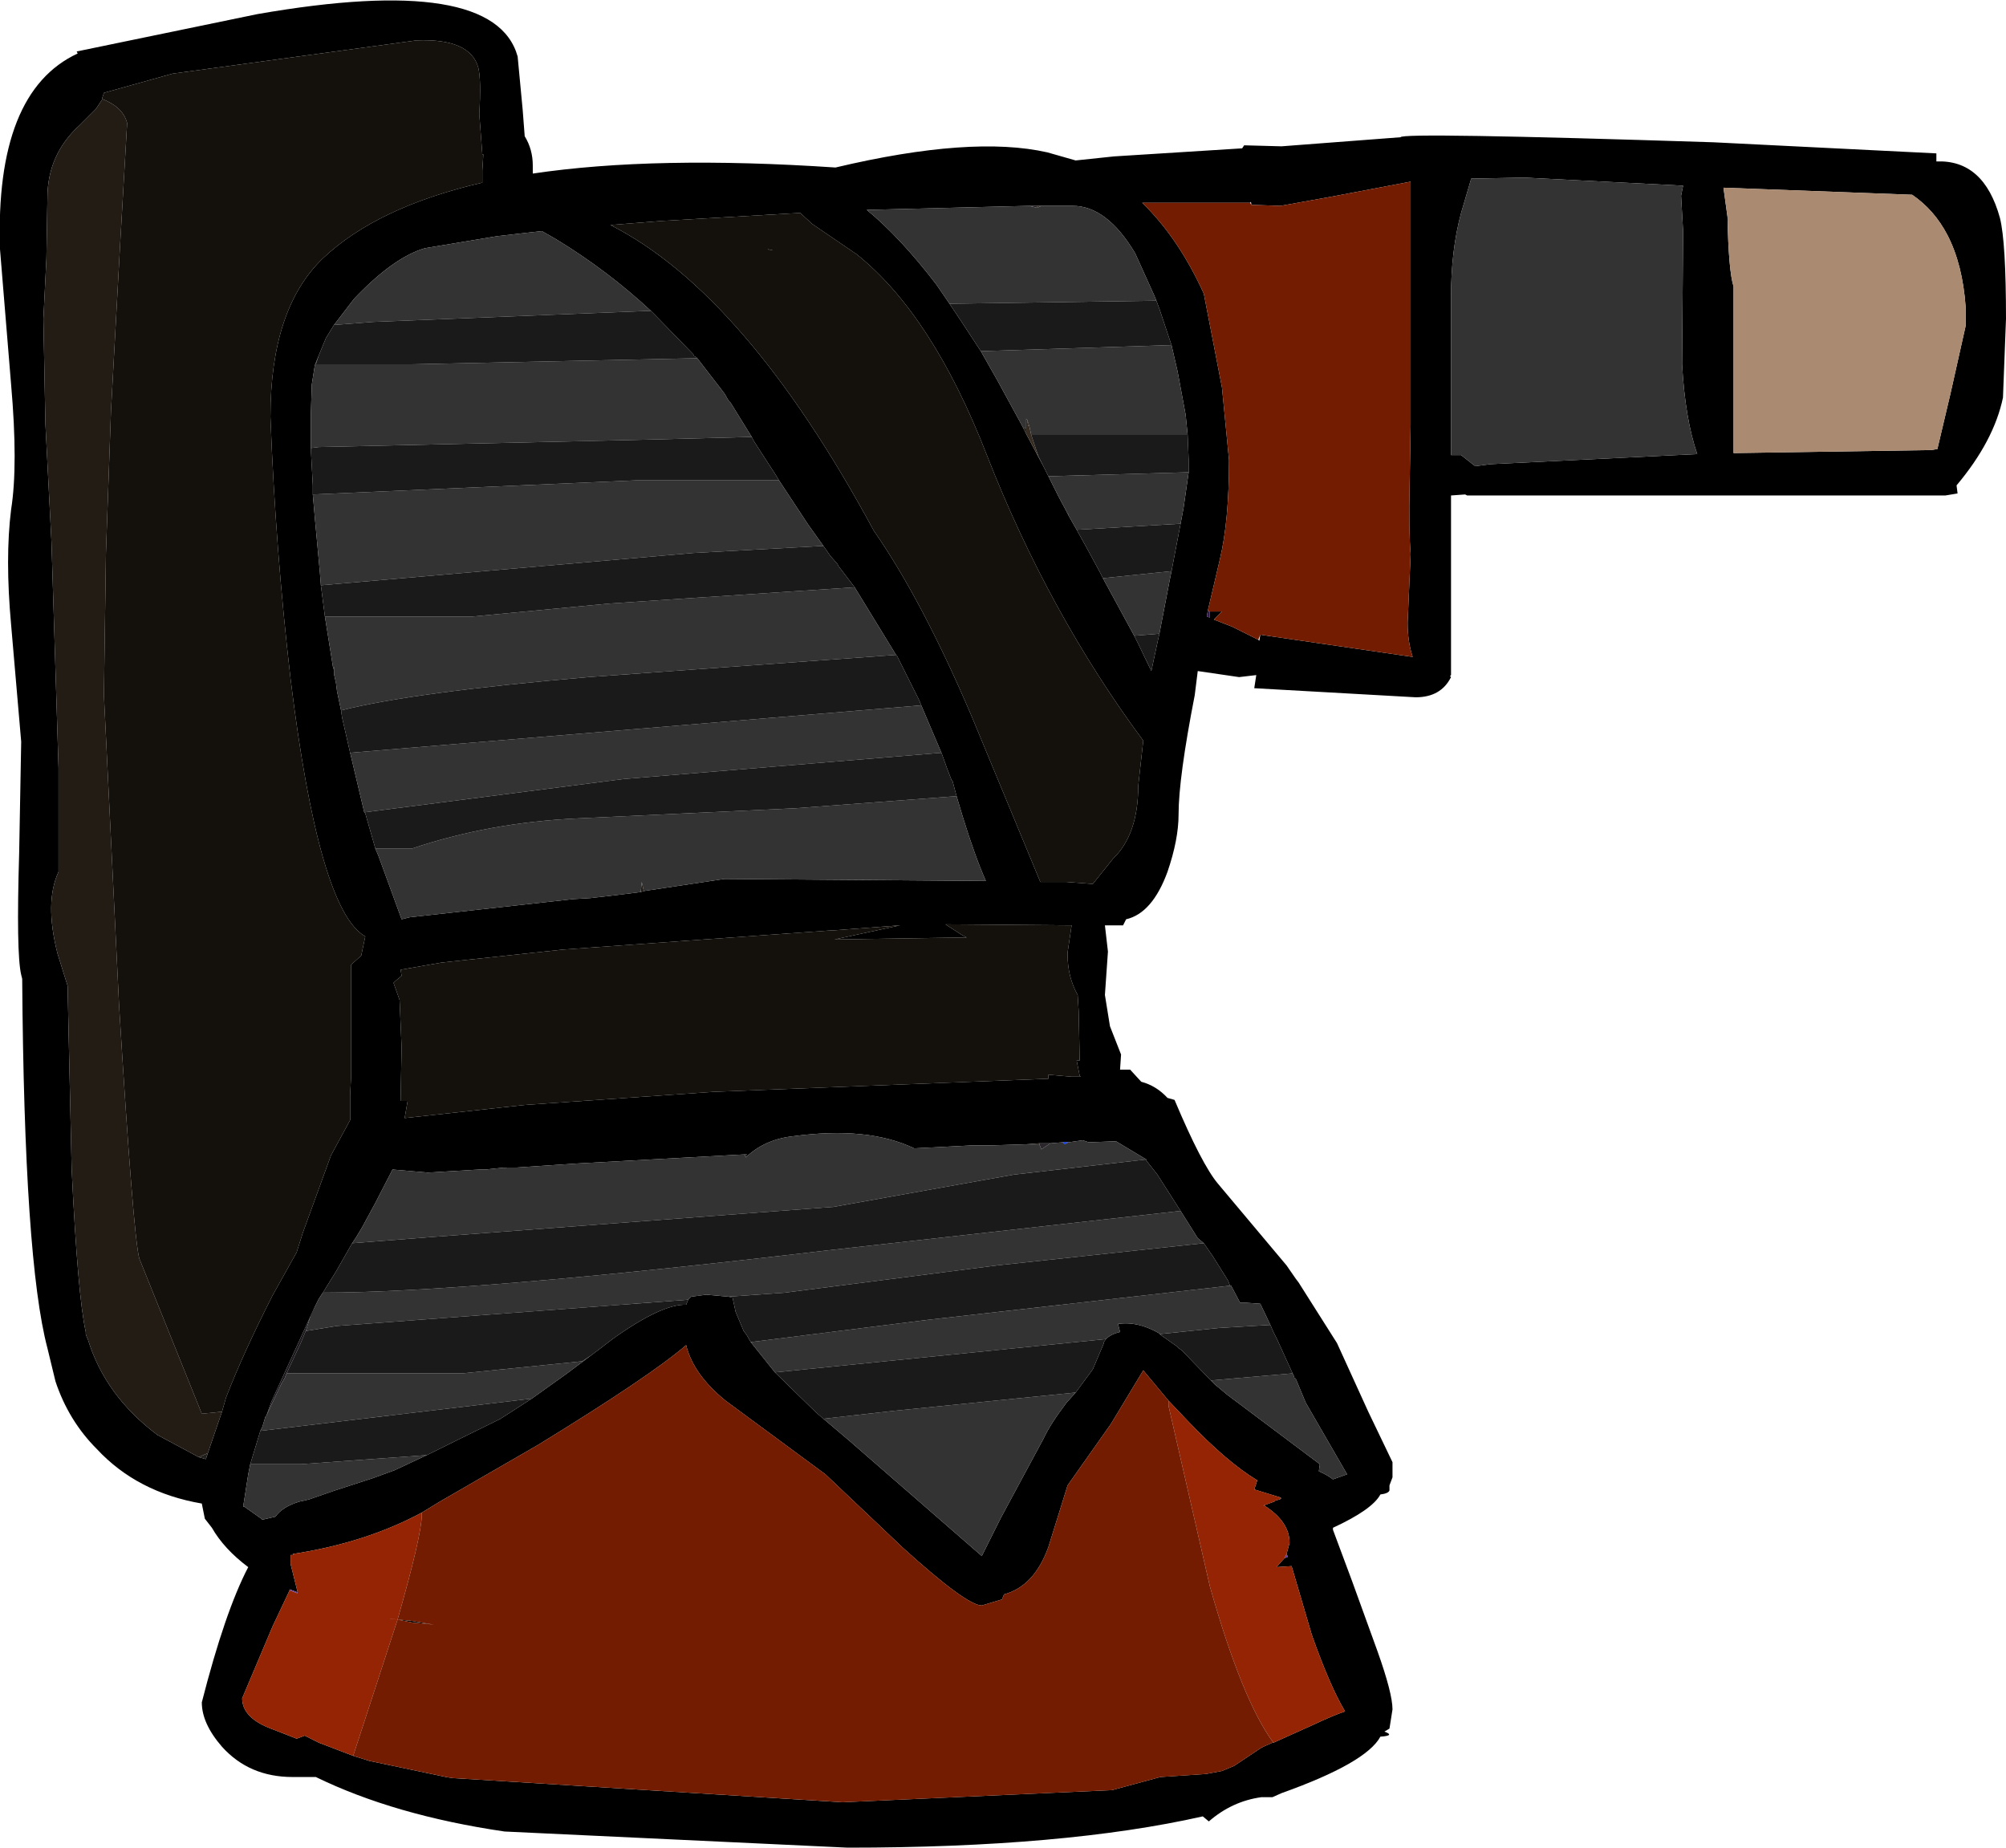 <?xml version="1.0" encoding="UTF-8" standalone="no"?>
<svg xmlns:ffdec="https://www.free-decompiler.com/flash" xmlns:xlink="http://www.w3.org/1999/xlink" ffdec:objectType="shape" height="91.55px" width="99.4px" xmlns="http://www.w3.org/2000/svg">
  <g transform="matrix(1.0, 0.0, 0.0, 1.0, 44.4, 39.55)">
    <path d="M18.05 -8.1 L25.6 -7.0 Q25.35 -7.75 25.35 -8.7 L25.5 -12.1 Q25.4 -13.25 25.45 -15.55 L25.5 -18.5 25.5 -30.55 21.55 -29.8 19.05 -29.35 17.6 -29.4 17.6 -29.5 17.55 -29.55 17.55 -29.5 12.2 -29.5 Q14.0 -27.75 15.25 -25.0 L16.15 -20.35 16.5 -16.75 Q16.5 -13.75 16.05 -11.85 L15.45 -9.3 15.4 -9.0 15.55 -8.95 15.55 -9.25 16.15 -9.25 15.75 -8.85 16.65 -8.5 17.95 -7.85 18.0 -7.8 18.05 -8.1 M28.0 -29.0 Q27.5 -27.15 27.5 -24.85 L27.5 -17.0 28.0 -17.0 28.7 -16.45 29.45 -16.55 39.7 -17.05 Q39.1 -18.8 38.95 -21.5 L39.0 -28.1 38.9 -29.85 39.0 -30.35 31.15 -30.75 28.5 -30.7 28.0 -29.0 M12.9 -24.65 L12.8 -24.9 11.85 -27.0 Q10.45 -29.35 8.75 -29.35 L7.2 -29.35 7.0 -29.35 6.6 -29.35 -1.45 -29.15 Q0.2 -27.8 2.0 -25.45 L2.65 -24.5 3.25 -23.6 4.2 -22.15 5.05 -20.65 6.25 -18.45 6.3 -18.35 6.45 -18.05 7.3 -16.45 8.05 -14.95 8.45 -14.2 8.5 -14.1 8.55 -14.0 8.95 -13.3 9.45 -12.4 10.1 -11.2 10.25 -10.9 11.8 -8.05 12.0 -7.65 12.65 -6.3 12.95 -7.7 13.05 -8.15 13.55 -10.75 13.65 -11.25 14.1 -13.6 14.25 -14.4 14.5 -16.15 14.5 -16.75 14.45 -18.0 14.35 -19.0 13.95 -21.15 13.65 -22.45 13.05 -24.25 12.9 -24.65 M8.9 -31.6 L10.8 -31.8 17.15 -32.2 17.25 -32.35 19.1 -32.3 25.0 -32.75 Q25.0 -33.0 40.5 -32.5 L51.55 -31.95 51.55 -31.55 Q53.9 -31.65 54.7 -28.75 55.0 -27.55 55.0 -23.75 L54.85 -19.85 Q54.4 -17.7 52.55 -15.5 L52.6 -15.1 52.0 -15.0 28.3 -15.0 28.2 -15.05 27.5 -15.0 27.5 -6.1 27.45 -6.05 27.5 -6.0 Q27.0 -5.0 25.75 -5.0 L17.75 -5.45 17.85 -6.1 17.0 -6.0 14.95 -6.3 14.8 -5.1 Q14.0 -1.0 14.0 0.8 14.0 2.05 13.45 3.65 12.7 5.7 11.4 6.0 L11.25 6.3 10.35 6.3 10.5 7.6 10.35 9.75 10.6 11.3 11.15 12.7 11.1 13.45 11.6 13.45 12.15 14.05 Q12.9 14.25 13.45 14.85 L13.8 14.95 Q15.15 18.15 15.95 19.1 L19.35 23.15 19.8 23.8 19.95 24.0 21.85 27.0 23.4 30.4 24.6 32.9 24.6 33.65 24.45 34.05 24.45 34.3 Q24.4 34.45 24.0 34.5 23.6 35.25 21.65 36.15 L21.65 36.25 22.6 38.8 23.85 42.25 Q24.6 44.35 24.6 45.15 L24.45 46.1 24.2 46.25 Q24.75 46.45 24.0 46.5 23.3 47.8 19.1 49.3 L18.65 49.5 18.1 49.5 Q16.65 49.7 15.5 50.7 L15.2 50.45 Q8.35 52.0 -2.4 52.0 L-19.4 51.2 Q-24.85 50.4 -28.75 48.5 L-29.9 48.5 Q-32.05 48.5 -33.4 47.0 -34.4 45.85 -34.4 44.8 -33.25 40.3 -32.1 38.1 -33.3 37.2 -33.9 36.15 L-34.25 35.7 -34.4 34.95 Q-37.6 34.4 -39.6 32.25 -41.0 30.85 -41.65 28.9 L-42.05 27.25 Q-43.2 22.9 -43.3 8.95 L-43.35 8.75 Q-43.6 7.7 -43.45 2.7 L-43.35 -2.8 -43.85 -8.6 Q-44.15 -11.9 -43.85 -14.3 -43.5 -16.5 -43.85 -20.5 L-44.4 -27.2 Q-44.65 -35.0 -40.55 -36.9 L-40.6 -37.0 -31.65 -38.85 Q-19.9 -40.9 -18.75 -36.75 L-18.5 -34.1 -18.4 -32.8 Q-18.0 -32.15 -18.0 -31.35 L-18.0 -30.95 Q-11.95 -31.85 -3.0 -31.25 3.75 -32.85 7.5 -32.0 L8.9 -31.6 M17.55 -29.9 L17.55 -30.0 17.55 -29.9 M1.25 -4.6 L1.15 -4.85 0.05 -7.05 0.0 -7.1 -2.05 -10.45 -2.85 -11.5 -2.9 -11.6 -3.25 -12.0 -3.6 -12.5 -4.35 -13.55 -5.8 -15.75 -5.95 -16.0 -7.05 -17.7 -7.15 -17.9 -8.2 -19.6 -8.3 -19.7 -8.5 -20.05 -9.85 -21.8 -9.9 -21.85 -10.0 -21.9 -10.05 -22.0 -11.95 -23.95 -12.15 -24.15 Q-14.3 -26.15 -16.85 -27.7 L-17.55 -28.1 -19.75 -27.85 -23.35 -27.25 Q-24.9 -26.8 -26.85 -24.75 L-27.85 -23.45 -28.25 -22.8 -28.6 -21.95 -28.8 -21.45 -28.95 -20.5 -29.0 -18.9 -29.0 -17.95 -29.0 -17.35 -28.9 -15.5 -28.9 -15.05 -28.8 -13.9 -28.55 -11.2 -28.5 -10.55 -28.3 -9.0 -27.9 -6.5 -27.85 -6.35 -27.85 -6.15 -27.75 -5.7 -27.7 -5.3 -27.5 -4.35 -27.45 -4.0 -27.05 -2.25 -26.35 0.7 -26.3 0.75 -25.8 2.5 -25.65 2.85 -24.5 6.0 -24.1 5.9 -16.0 5.0 -15.15 4.95 -13.85 4.8 -12.65 4.65 -12.5 4.6 -8.5 4.0 4.45 4.1 Q3.9 2.85 3.3 0.9 L3.0 -0.1 2.8 -0.85 2.75 -0.9 2.5 -1.55 2.45 -1.7 2.25 -2.25 1.25 -4.6 M12.25 -2.85 Q7.55 -9.2 4.5 -17.0 1.8 -23.95 -1.95 -26.95 L-4.15 -28.45 -4.75 -29.0 -11.65 -28.6 -14.15 -28.4 Q-7.45 -25.0 -1.1 -13.25 1.3 -9.8 3.75 -4.05 L7.15 4.15 8.45 4.15 9.75 4.25 10.75 3.0 Q12.0 1.8 12.0 -0.6 L12.25 -2.85 M41.0 -30.25 L41.2 -28.8 Q41.25 -26.15 41.5 -25.35 L41.5 -17.1 51.3 -17.25 51.6 -17.3 52.25 -20.05 53.0 -23.4 53.0 -24.35 Q52.85 -26.45 52.1 -27.9 51.45 -29.15 50.35 -29.9 L41.0 -30.25 M-24.2 15.0 L-24.35 15.85 -18.4 15.2 -9.05 14.55 7.55 13.9 7.55 13.7 8.7 13.8 9.15 13.8 9.1 13.75 8.95 13.0 9.1 13.0 9.05 10.55 9.0 9.75 Q8.5 8.85 8.5 7.75 L8.5 7.65 8.7 6.3 2.45 6.25 3.3 6.8 3.5 6.9 -3.05 7.0 0.2 6.3 -3.1 6.55 -3.2 6.55 -16.5 7.5 -22.1 8.1 -22.55 8.15 -24.55 8.5 -24.5 8.8 -24.8 9.05 -24.9 9.15 -24.6 10.0 -24.5 12.35 -24.55 15.0 -24.5 15.0 -24.2 15.0 M7.65 17.1 L7.2 17.1 7.1 17.1 6.4 17.15 4.8 17.2 3.85 17.2 0.9 17.35 Q-1.4 16.25 -5.1 16.75 -6.5 16.9 -7.45 17.8 L-7.4 17.65 -7.5 17.65 -15.8 18.1 -18.8 18.3 -19.3 18.3 -19.4 18.3 -20.35 18.4 -20.45 18.4 -20.65 18.4 -23.2 18.55 -24.95 18.4 -25.8 20.05 -26.45 21.25 -26.75 21.75 -26.95 22.05 -27.75 23.45 -28.4 24.5 -28.6 24.8 -28.8 25.2 -30.95 29.9 -31.2 30.6 -31.25 30.65 -31.4 31.15 -31.5 31.35 -32.0 33.0 -32.05 33.25 -32.1 33.5 -32.35 35.1 -32.3 35.1 -31.45 35.7 -31.4 35.75 -30.75 35.6 Q-30.4 35.1 -29.55 34.85 L-29.1 34.75 -27.8 34.3 -25.95 33.7 -24.85 33.3 -23.25 32.55 -19.6 30.75 -18.05 29.75 -16.3 28.5 -15.1 27.6 -14.7 27.3 -14.05 26.8 Q-11.6 25.05 -10.4 25.1 L-10.3 24.85 -10.15 24.7 -9.4 24.6 -8.3 24.7 -8.1 24.75 -7.95 25.45 -7.55 26.4 -7.4 26.6 -7.2 26.95 -6.0 28.45 -3.95 30.45 -2.3 31.85 4.25 37.55 5.2 35.65 7.3 31.75 Q7.65 31.0 8.45 29.95 L8.9 29.45 9.75 28.3 10.3 27.0 10.3 26.95 10.4 26.8 Q10.65 26.55 11.1 26.45 L11.0 26.05 Q12.0 25.9 13.1 26.55 L13.05 26.55 13.9 27.15 14.0 27.25 14.15 27.35 15.6 28.85 15.8 29.05 16.4 29.55 21.0 33.0 20.95 33.35 Q21.4 33.55 21.65 33.75 L22.35 33.5 20.3 29.95 19.8 28.75 19.75 28.75 19.7 28.6 19.65 28.5 18.9 26.85 18.7 26.45 18.55 26.1 18.05 25.05 17.35 25.0 17.05 25.0 16.6 24.15 16.55 24.15 16.45 23.9 15.7 22.7 15.25 22.05 14.95 21.8 14.1 20.45 12.95 18.65 12.4 17.95 12.4 17.9 10.9 17.0 9.55 17.05 9.25 16.95 8.55 17.05 8.25 17.05 7.65 17.1 M19.05 34.65 L17.75 34.25 17.9 33.8 Q16.4 32.9 14.45 30.85 L13.5 29.85 12.25 28.35 10.65 31.0 8.5 34.05 7.55 37.1 Q6.85 39.05 5.35 39.45 L5.25 39.7 4.25 40.0 Q3.5 40.0 0.35 37.15 L-3.5 33.5 -8.45 29.85 Q-10.05 28.55 -10.4 27.1 -12.2 28.65 -17.75 32.05 L-22.6 34.85 -23.5 35.4 Q-26.3 36.9 -29.9 37.45 L-29.85 37.5 -30.0 37.5 -30.0 37.55 -30.0 37.95 -29.65 39.35 -30.05 39.2 -30.05 39.25 -30.9 41.05 -32.4 44.6 Q-32.4 45.6 -30.85 46.15 L-29.7 46.6 -29.3 46.45 -29.2 46.5 -28.6 46.8 -26.9 47.45 -26.1 47.7 -22.3 48.5 -22.0 48.55 -2.65 49.75 10.7 49.15 13.1 48.5 15.35 48.35 16.15 48.2 16.75 47.95 18.1 47.05 Q18.3 46.95 18.65 46.8 L18.7 46.8 20.7 45.9 Q21.65 45.45 22.25 45.25 21.5 44.0 20.6 41.45 L19.6 38.05 18.85 38.1 19.25 37.65 19.4 37.6 19.4 37.55 19.35 37.45 19.5 36.9 Q19.5 35.85 18.25 35.05 L18.2 35.05 18.75 34.85 18.8 34.8 19.0 34.75 19.1 34.7 19.05 34.65 M-24.7 40.7 L-24.1 40.75 -22.9 40.95 -23.35 40.9 -23.95 40.85 -24.7 40.7 -25.1 40.65 -25.05 40.65 -24.7 40.7 M-39.35 -34.65 L-39.35 -34.6 -39.55 -34.3 -39.65 -34.15 -39.8 -34.0 -40.45 -33.35 Q-42.05 -31.9 -42.05 -29.75 L-42.1 -26.75 -42.25 -23.75 -42.15 -18.55 -41.85 -12.7 -41.5 -1.5 -41.5 3.65 Q-42.2 5.15 -41.55 7.7 L-41.05 9.3 -41.0 11.65 -40.85 18.35 Q-40.55 24.65 -40.15 26.45 L-40.15 26.55 -40.1 26.7 -40.05 26.8 Q-39.2 29.6 -36.6 31.55 L-34.55 32.65 -34.2 32.75 -34.1 32.45 -33.4 30.4 -33.2 29.7 Q-32.35 27.5 -30.9 24.65 L-29.7 22.5 -29.4 21.55 -28.0 17.7 -27.05 15.95 -27.05 14.7 -27.0 13.75 -27.0 8.25 -26.5 7.8 -26.3 6.85 Q-28.6 5.55 -30.0 -5.9 -30.75 -12.35 -31.0 -18.9 -31.0 -24.25 -28.4 -26.75 -25.7 -29.3 -20.5 -30.5 L-20.5 -31.1 -20.45 -31.9 -20.5 -31.9 -20.65 -33.9 Q-20.55 -35.6 -20.7 -36.2 -21.1 -37.65 -23.75 -37.55 L-35.85 -35.9 -39.25 -34.95 -39.35 -34.65 M-6.35 -27.15 L-6.35 -27.2 -6.1 -27.15 -6.35 -27.15" fill="#000000" fill-rule="evenodd" stroke="none"/>
    <path d="M7.2 -29.35 L7.0 -29.25 7.0 -29.35 7.2 -29.35 M7.3 -16.45 L6.45 -18.05 6.45 -18.35 6.45 -18.7 6.45 -18.8 6.5 -18.75 6.55 -18.45 6.6 -18.45 6.7 -18.0 7.05 -16.95 7.3 -16.45" fill="#372c22" fill-rule="evenodd" stroke="none"/>
    <path d="M6.45 -18.05 L6.3 -18.35 6.45 -18.35 6.45 -18.05 M-12.5 4.6 L-12.65 4.65 -12.6 4.15 -12.5 4.6 M-34.55 32.65 L-36.6 31.55 Q-39.2 29.6 -40.05 26.8 L-40.1 26.7 -40.15 26.55 -40.15 26.45 Q-40.55 24.65 -40.85 18.35 L-41.0 11.65 -41.05 9.3 -41.55 7.7 Q-42.2 5.15 -41.5 3.65 L-41.5 -1.5 -41.85 -12.7 -42.15 -18.55 -42.25 -23.75 -42.1 -26.75 -42.05 -29.75 Q-42.05 -31.9 -40.45 -33.35 L-39.8 -34.0 -39.65 -34.15 -39.55 -34.3 -39.35 -34.6 -39.35 -34.65 Q-38.3 -34.25 -38.1 -33.45 L-38.45 -27.4 -38.9 -19.2 -39.15 -12.15 -39.25 -5.1 -38.5 10.25 Q-37.8 21.65 -37.5 22.8 L-34.4 30.5 -33.4 30.4 -34.1 32.45 -34.55 32.65" fill="#221c15" fill-rule="evenodd" stroke="none"/>
    <path d="M12.25 -2.85 L12.0 -0.6 Q12.0 1.8 10.75 3.0 L9.75 4.25 8.45 4.15 7.15 4.15 3.75 -4.05 Q1.3 -9.8 -1.1 -13.25 -7.45 -25.0 -14.15 -28.4 L-11.65 -28.6 -4.75 -29.0 -4.15 -28.45 -1.95 -26.95 Q1.8 -23.95 4.5 -17.0 7.55 -9.2 12.25 -2.85 M-24.55 15.0 L-24.5 12.35 -24.6 10.0 -24.9 9.15 -24.8 9.05 -24.5 8.8 -24.55 8.5 -22.55 8.15 -22.1 8.1 -16.5 7.5 -3.2 6.55 -3.1 6.55 0.2 6.3 -3.05 7.0 3.5 6.9 3.3 6.8 2.45 6.25 8.7 6.3 8.5 7.65 8.5 7.75 Q8.5 8.85 9.0 9.75 L9.05 10.55 9.1 13.0 8.95 13.0 9.1 13.75 9.15 13.8 8.7 13.8 7.55 13.7 7.55 13.9 -9.05 14.55 -18.4 15.2 -24.35 15.85 -24.2 15.0 -24.55 15.0 M-39.35 -34.65 L-39.25 -34.95 -35.85 -35.9 -23.75 -37.55 Q-21.1 -37.65 -20.7 -36.2 -20.55 -35.6 -20.65 -33.9 L-20.5 -31.9 -20.45 -31.9 -20.5 -31.1 -20.5 -30.5 Q-25.7 -29.3 -28.4 -26.75 -31.0 -24.25 -31.0 -18.9 -30.75 -12.35 -30.0 -5.9 -28.6 5.55 -26.3 6.85 L-26.5 7.8 -27.0 8.25 -27.0 13.75 -27.05 14.7 -27.05 15.95 -28.0 17.7 -29.4 21.55 -29.7 22.5 -30.9 24.65 Q-32.35 27.5 -33.2 29.7 L-33.4 30.4 -34.4 30.5 -37.5 22.8 Q-37.8 21.65 -38.5 10.25 L-39.25 -5.1 -39.15 -12.15 -38.9 -19.2 -38.45 -27.4 -38.1 -33.45 Q-38.3 -34.25 -39.35 -34.65 M-6.35 -27.15 L-6.1 -27.15 -6.35 -27.2 -6.35 -27.15" fill="#14100c" fill-rule="evenodd" stroke="none"/>
    <path d="M-34.1 32.45 L-34.2 32.75 -34.55 32.65 -34.1 32.45" fill="#221f1c" fill-rule="evenodd" stroke="none"/>
    <path d="M7.1 17.1 L7.1 17.15 6.4 17.15 7.1 17.1" fill="#332e28" fill-rule="evenodd" stroke="none"/>
    <path d="M8.25 17.05 L8.55 17.05 8.35 17.15 8.25 17.05" fill="#0033ff" fill-rule="evenodd" stroke="none"/>
    <path d="M7.1 17.1 L7.2 17.1 7.65 17.1 7.2 17.4 7.1 17.15 7.1 17.1 M19.0 34.75 L19.05 34.65 19.1 34.7 19.0 34.75" fill="#2c262d" fill-rule="evenodd" stroke="none"/>
    <path d="M7.0 -29.25 L6.6 -29.35 7.0 -29.35 7.0 -29.25 M-31.25 30.65 L-31.2 30.6 -30.95 29.9 -28.8 25.2 -29.0 25.6 -29.2 26.25 -29.25 26.4 -29.5 27.0 -30.2 28.5 -30.3 28.75 -30.45 29.0 -30.9 29.95 -31.2 30.6 -31.25 30.65 M-19.4 18.3 L-19.3 18.3 -19.4 18.35 -19.4 18.3 M-7.5 17.65 L-7.4 17.65 -7.45 17.8 -7.5 17.65" fill="#1c181d" fill-rule="evenodd" stroke="none"/>
    <path d="M15.45 -9.3 L15.55 -9.25 15.55 -8.95 15.4 -9.0 15.45 -9.3" fill="#331a4d" fill-rule="evenodd" stroke="none"/>
    <path d="M19.25 37.65 L19.35 37.45 19.4 37.55 19.4 37.6 19.25 37.65 M-29.65 39.35 L-29.65 39.4 -30.05 39.25 -30.05 39.2 -29.65 39.35" fill="#663399" fill-rule="evenodd" stroke="none"/>
    <path d="M28.0 -29.0 L28.5 -30.7 31.15 -30.75 39.0 -30.35 38.9 -29.85 39.0 -28.1 38.95 -21.5 Q39.1 -18.8 39.7 -17.05 L29.45 -16.55 28.7 -16.45 28.0 -17.0 27.5 -17.0 27.5 -24.85 Q27.5 -27.15 28.0 -29.0 M7.2 -29.35 L8.75 -29.35 Q10.45 -29.35 11.85 -27.0 L12.8 -24.9 12.9 -24.65 2.65 -24.5 2.0 -25.45 Q0.2 -27.8 -1.45 -29.15 L6.6 -29.35 7.0 -29.25 7.2 -29.35 M13.65 -22.45 L13.95 -21.15 14.35 -19.0 14.45 -18.0 6.7 -18.0 6.6 -18.45 6.5 -18.75 6.45 -18.8 6.45 -18.7 6.45 -18.35 6.3 -18.35 6.25 -18.45 5.05 -20.65 4.2 -22.15 13.65 -22.45 M14.5 -16.15 L14.25 -14.4 14.1 -13.6 8.95 -13.3 8.55 -14.0 8.55 -14.1 8.5 -14.1 8.45 -14.2 8.05 -14.95 7.3 -16.45 7.05 -16.95 7.55 -15.95 14.5 -16.15 M13.65 -11.25 L13.55 -10.75 13.05 -8.15 11.8 -8.05 10.25 -10.9 13.65 -11.25 M0.0 -7.1 L-15.25 -6.0 Q-23.95 -5.25 -27.5 -4.35 L-27.7 -5.3 -27.75 -5.7 -27.85 -6.15 -27.85 -6.35 -27.85 -6.5 -27.9 -6.5 -28.3 -9.0 -21.0 -9.0 -14.15 -9.65 -2.05 -10.45 0.0 -7.1 M-27.05 -2.25 L1.25 -4.6 2.25 -2.25 -13.5 -0.95 -26.35 0.7 -27.05 -2.25 M3.0 -0.1 L3.3 0.9 Q3.9 2.85 4.45 4.1 L-8.5 4.0 -12.5 4.6 -12.6 4.15 -12.65 4.65 -13.85 4.8 -15.15 4.95 -16.0 5.0 -24.1 5.9 -24.5 6.0 -25.65 2.85 -25.8 2.5 -24.0 2.5 Q-20.15 1.2 -15.75 1.0 L-5.0 0.5 3.0 -0.1 M7.1 17.15 L7.2 17.4 7.65 17.1 8.25 17.05 8.35 17.15 8.55 17.05 9.25 16.95 9.55 17.05 10.9 17.0 12.4 17.9 5.85 18.65 -3.1 20.25 -23.1 21.75 -26.95 22.05 -26.75 21.75 -26.45 21.25 -25.8 20.05 -24.95 18.4 -23.2 18.55 -20.65 18.4 -20.45 18.4 -20.35 18.4 -19.4 18.3 -19.4 18.35 -19.3 18.3 -18.8 18.3 -15.8 18.1 -7.5 17.65 -7.45 17.8 Q-6.5 16.9 -5.1 16.75 -1.4 16.25 0.9 17.35 L3.85 17.2 4.8 17.2 6.4 17.15 7.1 17.15 M14.1 20.45 L14.95 21.8 15.25 22.05 5.0 23.15 -5.5 24.5 -8.3 24.7 -9.4 24.6 -10.15 24.7 -10.3 24.85 -27.7 26.15 -29.25 26.4 -29.2 26.25 -29.0 25.6 -28.8 25.2 -28.6 24.8 -28.4 24.5 Q-21.15 24.5 -3.35 22.4 L14.1 20.45 M16.6 24.15 L17.05 25.0 17.35 25.0 18.05 25.05 18.55 26.1 16.0 26.25 13.1 26.55 Q12.0 25.9 11.0 26.05 L11.1 26.45 Q10.65 26.55 10.4 26.8 L-6.0 28.45 -7.2 26.95 1.55 25.85 16.6 24.15 M19.65 28.5 L19.7 28.6 19.75 28.75 19.8 28.75 20.3 29.95 22.35 33.5 21.65 33.75 Q21.4 33.55 20.95 33.35 L21.0 33.0 16.4 29.55 15.8 29.05 15.6 28.85 19.65 28.5 M8.9 29.45 L8.45 29.95 Q7.65 31.0 7.3 31.75 L5.2 35.65 4.25 37.55 -2.3 31.85 -3.95 30.45 -3.6 30.75 -0.05 30.35 8.9 29.45 M-15.1 27.6 L-16.3 28.5 -18.05 29.75 -31.5 31.35 -31.4 31.15 -31.25 30.65 -31.2 30.6 -30.9 29.95 -30.45 29.0 -30.3 28.75 -30.2 28.5 -21.5 28.5 -15.55 27.9 -15.1 27.6 M-23.25 32.55 L-24.85 33.3 -25.95 33.7 -27.8 34.3 -29.1 34.75 -29.55 34.85 Q-30.4 35.1 -30.75 35.6 L-31.4 35.75 -31.45 35.7 -32.3 35.1 -32.35 35.1 -32.1 33.5 -32.05 33.25 -32.0 33.0 -29.5 33.0 -23.25 32.55 M-27.85 -23.45 L-26.85 -24.75 Q-24.9 -26.8 -23.35 -27.25 L-19.75 -27.85 -17.55 -28.1 -16.85 -27.7 Q-14.3 -26.15 -12.15 -24.15 L-25.9 -23.6 -27.85 -23.45 M-9.85 -21.8 L-8.5 -20.05 -8.3 -19.7 -8.2 -19.6 -7.15 -17.9 -13.0 -17.75 -28.6 -17.4 -29.0 -17.35 -29.0 -17.95 -29.0 -18.9 -28.95 -20.5 -28.8 -21.45 -28.6 -21.95 -28.75 -21.5 -24.0 -21.5 -9.85 -21.8 M-5.8 -15.75 L-4.35 -13.55 -3.6 -12.5 -10.05 -12.15 -28.5 -10.55 -28.55 -11.2 -28.8 -13.9 -28.9 -15.05 -12.85 -15.75 -5.8 -15.75" fill="#333333" fill-rule="evenodd" stroke="none"/>
    <path d="M2.65 -24.5 L12.9 -24.65 13.05 -24.25 13.65 -22.45 4.2 -22.15 3.25 -23.6 2.65 -24.5 M14.45 -18.0 L14.5 -16.75 14.5 -16.15 7.55 -15.95 7.05 -16.95 6.7 -18.0 14.45 -18.0 M14.1 -13.6 L13.65 -11.25 10.25 -10.9 10.1 -11.2 9.45 -12.4 8.95 -13.3 14.1 -13.6 M13.05 -8.15 L12.95 -7.7 12.65 -6.3 12.0 -7.65 11.8 -8.05 13.05 -8.15 M8.55 -14.0 L8.5 -14.1 8.55 -14.1 8.55 -14.0 M6.5 -18.75 L6.6 -18.45 6.55 -18.45 6.5 -18.75 M0.0 -7.1 L0.05 -7.05 1.15 -4.85 1.25 -4.6 -27.05 -2.25 -27.45 -4.0 -27.5 -4.35 Q-23.95 -5.25 -15.25 -6.0 L0.0 -7.1 M2.25 -2.25 L2.45 -1.7 2.5 -1.55 2.75 -0.9 2.8 -0.85 3.0 -0.1 -5.0 0.5 -15.75 1.0 Q-20.15 1.2 -24.0 2.5 L-25.8 2.5 -26.3 0.75 -26.35 0.7 -13.5 -0.95 2.25 -2.25 M12.95 -7.7 L12.0 -7.65 12.95 -7.7 M12.4 17.9 L12.4 17.95 12.95 18.65 14.1 20.45 -3.35 22.4 Q-21.15 24.5 -28.4 24.5 L-27.75 23.45 -26.95 22.05 -23.1 21.75 -3.1 20.25 5.85 18.65 12.4 17.9 M15.25 22.05 L15.7 22.7 16.45 23.9 16.55 24.15 16.6 24.15 1.55 25.85 -7.2 26.95 -7.4 26.6 -7.55 26.4 -7.95 25.45 -8.1 24.75 -8.3 24.7 -5.5 24.5 5.0 23.15 15.25 22.05 M18.55 26.1 L18.7 26.45 18.9 26.85 19.65 28.5 15.6 28.85 14.15 27.35 14.0 27.25 13.9 27.15 13.05 26.55 13.1 26.55 16.0 26.25 18.55 26.1 M19.7 28.6 L19.75 28.75 19.8 28.75 19.75 28.75 19.7 28.6 M10.4 26.8 L10.3 26.95 10.3 27.0 9.75 28.3 8.9 29.45 -0.05 30.35 -3.6 30.75 -3.95 30.45 -6.0 28.45 10.4 26.8 M-10.3 24.85 L-10.4 25.1 Q-11.6 25.05 -14.05 26.8 L-14.7 27.3 -15.1 27.6 -15.55 27.9 -21.5 28.5 -30.2 28.5 -29.5 27.0 -29.25 26.4 -27.7 26.15 -10.3 24.85 M-18.05 29.75 L-19.6 30.75 -23.25 32.55 -29.5 33.0 -32.0 33.0 -31.5 31.35 -18.05 29.75 M16.55 24.15 L16.45 24.15 16.45 23.9 16.45 24.15 16.55 24.15 M-27.85 -23.45 L-25.9 -23.6 -12.15 -24.15 -11.95 -23.95 -10.05 -22.0 -10.0 -21.9 -9.9 -21.85 -9.85 -21.8 -24.0 -21.5 -28.75 -21.5 -28.6 -21.95 -28.25 -22.8 -27.85 -23.45 M-7.15 -17.9 L-7.05 -17.7 -5.95 -16.0 -5.8 -15.75 -12.85 -15.75 -28.9 -15.05 -28.9 -15.5 -29.0 -17.35 -28.6 -17.4 -13.0 -17.75 -7.15 -17.9 M-3.6 -12.5 L-3.25 -12.0 -2.9 -11.6 -2.85 -11.5 -2.05 -10.45 -14.15 -9.65 -21.0 -9.0 -28.3 -9.0 -28.5 -10.55 -10.05 -12.15 -3.6 -12.5 M-27.9 -6.5 L-27.85 -6.5 -27.85 -6.35 -27.9 -6.5 M-10.05 -22.0 L-10.3 -21.8 -9.9 -21.85 -10.3 -21.8 -10.05 -22.0 M-20.75 30.5 L-20.85 30.55 -20.85 30.5 -20.75 30.5 -20.85 30.5 -20.85 30.55 -20.75 30.5" fill="#1a1a1a" fill-rule="evenodd" stroke="none"/>
    <path d="M41.0 -30.25 L50.35 -29.9 Q51.45 -29.15 52.1 -27.9 52.85 -26.45 53.0 -24.35 L53.0 -23.4 52.25 -20.05 51.6 -17.3 51.3 -17.25 41.5 -17.1 41.5 -25.35 Q41.25 -26.15 41.2 -28.8 L41.0 -30.25" fill="#aa8a71" fill-rule="evenodd" stroke="none"/>
    <path d="M13.5 29.85 L14.45 30.85 Q16.4 32.9 17.9 33.8 L17.75 34.25 19.05 34.65 19.0 34.75 18.8 34.8 18.75 34.85 18.2 35.05 18.25 35.05 Q19.5 35.85 19.5 36.9 L19.35 37.45 19.25 37.65 18.85 38.1 19.6 38.05 20.6 41.45 Q21.5 44.0 22.25 45.25 21.65 45.45 20.7 45.9 L18.7 46.8 Q17.15 44.7 15.55 39.05 L13.5 30.1 13.5 29.85 M-23.5 35.4 L-23.5 35.5 Q-23.5 36.5 -24.7 40.7 L-25.4 42.85 -26.9 47.45 -28.6 46.8 -29.2 46.5 -29.3 46.45 -29.7 46.6 -30.85 46.15 Q-32.4 45.6 -32.4 44.6 L-30.9 41.05 -30.05 39.25 -29.65 39.4 -29.65 39.35 -30.0 37.95 -30.0 37.55 -30.0 37.5 -29.85 37.5 -29.9 37.45 Q-26.3 36.9 -23.5 35.4 M-24.7 40.7 L-25.05 40.65 -25.1 40.65 -24.7 40.7" fill="#942403" fill-rule="evenodd" stroke="none"/>
    <path d="M17.6 -29.4 L19.05 -29.35 21.55 -29.8 25.5 -30.55 25.5 -18.5 25.45 -15.55 Q25.4 -13.25 25.5 -12.1 L25.35 -8.7 Q25.35 -7.75 25.6 -7.0 L18.05 -8.1 17.95 -7.85 16.65 -8.5 15.75 -8.85 16.15 -9.25 15.55 -9.25 15.45 -9.3 16.05 -11.85 Q16.5 -13.75 16.5 -16.75 L16.15 -20.35 15.25 -25.0 Q14.0 -27.75 12.2 -29.5 L17.55 -29.5 17.6 -29.4 M13.5 29.85 L13.5 30.1 15.55 39.05 Q17.15 44.7 18.7 46.8 L18.65 46.8 Q18.3 46.95 18.1 47.05 L16.75 47.95 16.15 48.2 15.35 48.35 13.1 48.5 10.7 49.15 -2.65 49.75 -22.0 48.55 -22.3 48.5 -26.1 47.7 -26.9 47.45 -25.4 42.85 -24.7 40.7 Q-23.5 36.5 -23.5 35.5 L-23.5 35.4 -22.6 34.85 -17.75 32.05 Q-12.2 28.65 -10.4 27.1 -10.05 28.55 -8.45 29.85 L-3.5 33.5 0.35 37.15 Q3.5 40.0 4.25 40.0 L5.25 39.7 5.35 39.45 Q6.85 39.05 7.55 37.1 L8.5 34.05 10.65 31.0 12.25 28.35 13.5 29.85 M-24.7 40.7 L-23.95 40.85 -23.35 40.9 -22.9 40.95 -24.1 40.75 -24.7 40.7" fill="#731c02" fill-rule="evenodd" stroke="none"/>
  </g>
</svg>

